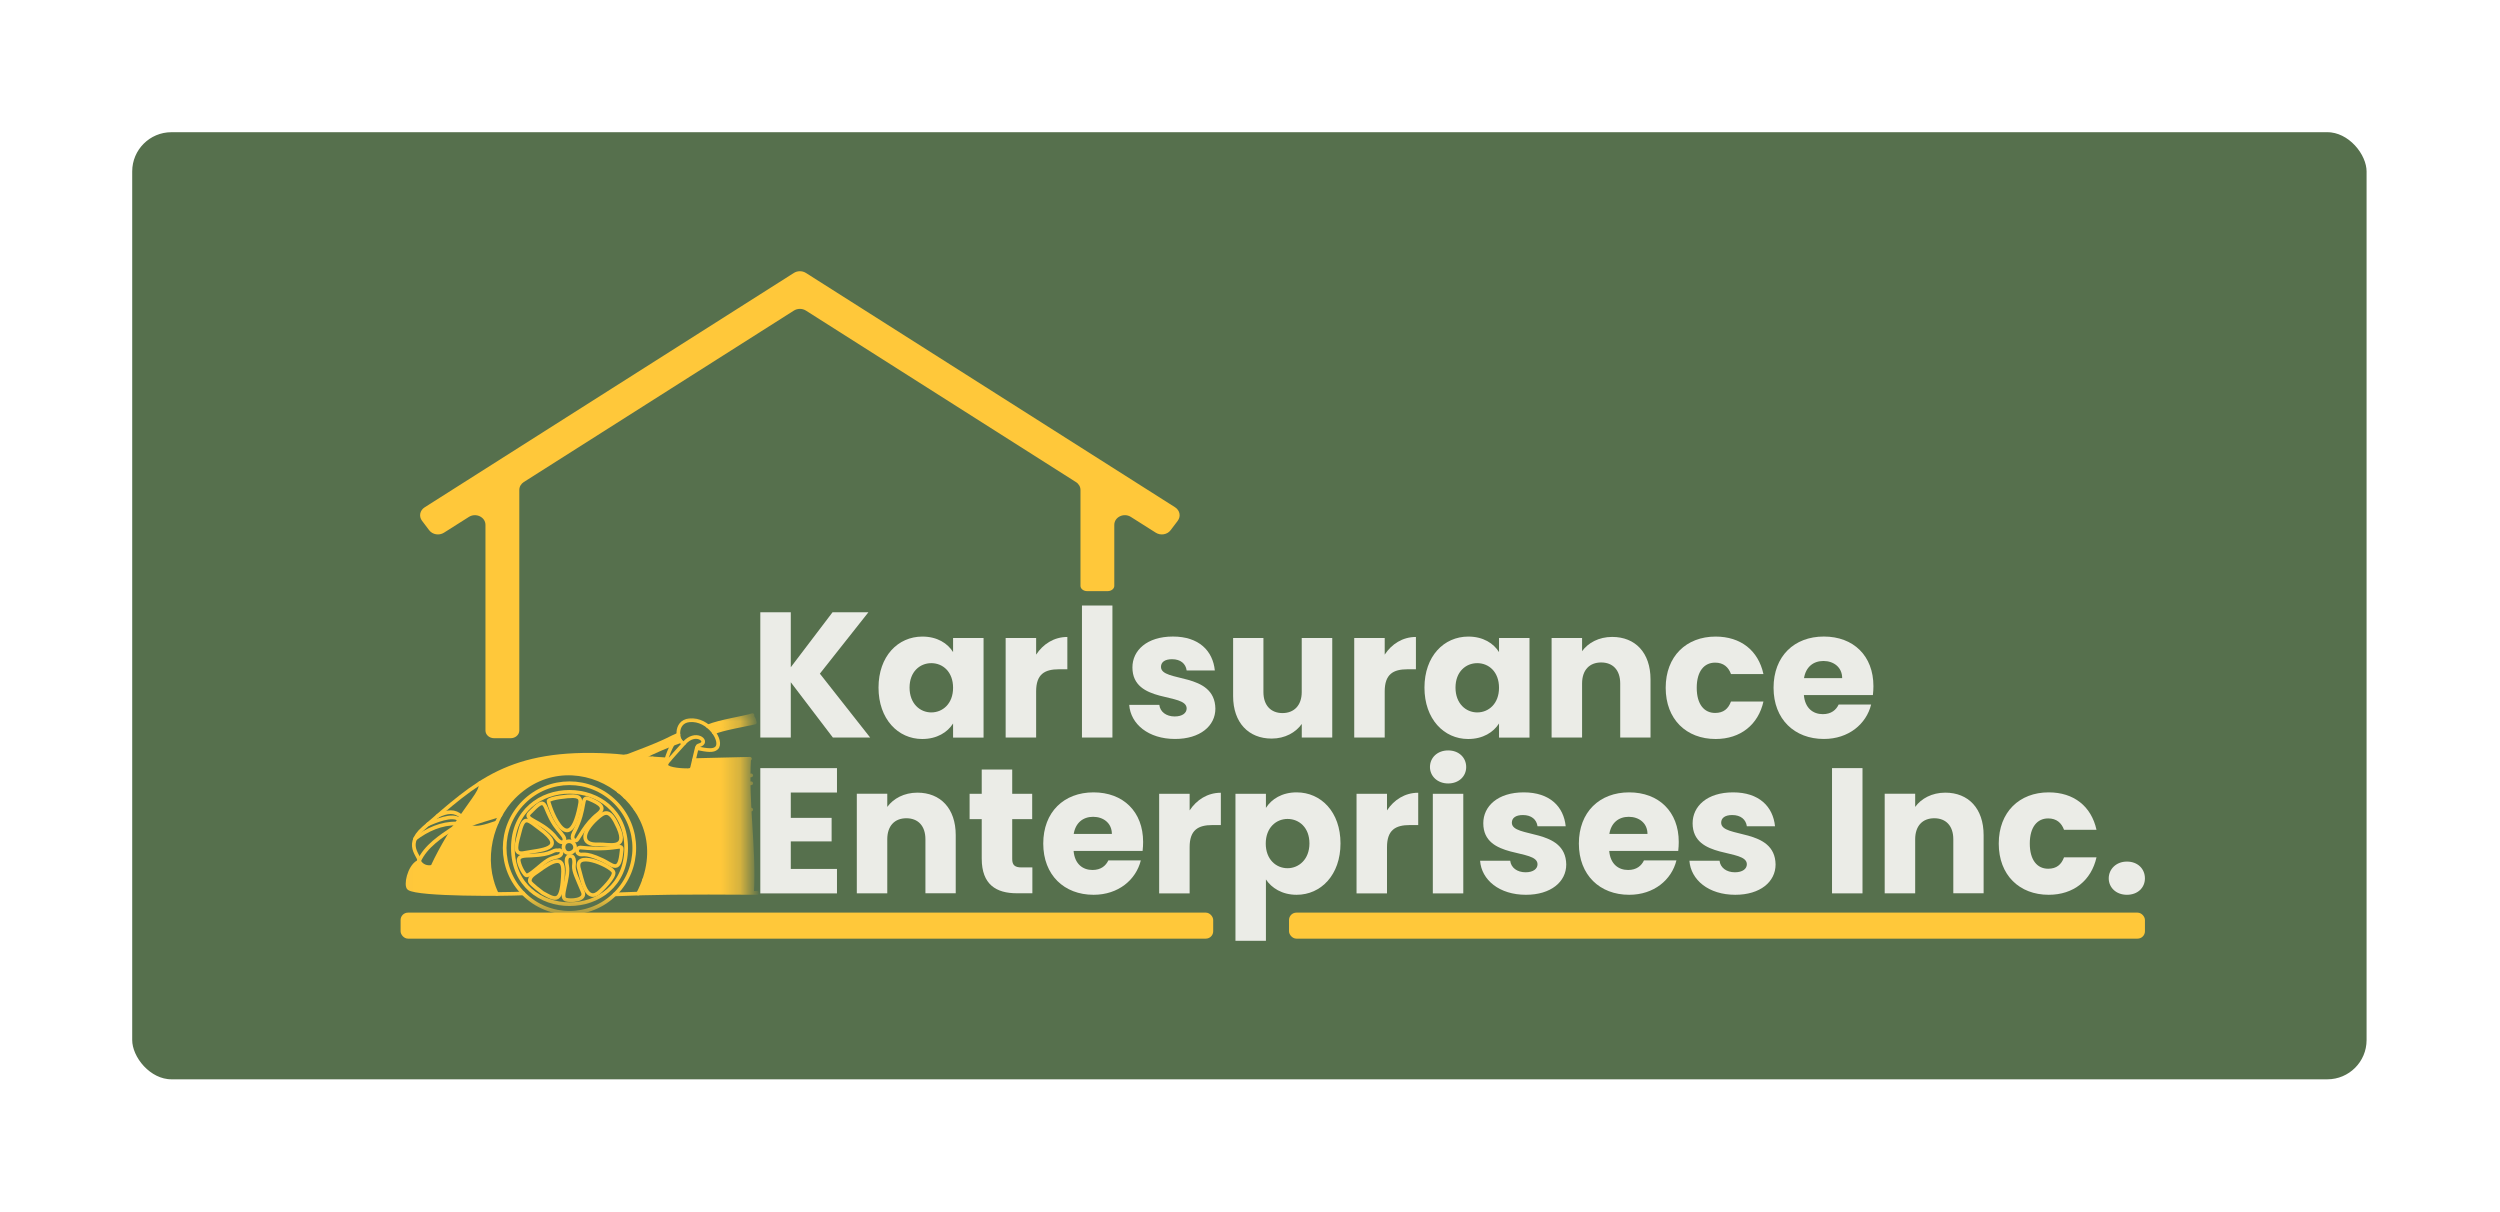<svg width="130" height="63" viewBox="0 0 130 63" fill="none" xmlns="http://www.w3.org/2000/svg">
<g filter="url(#filter0_d_21_1708)">
<rect x="6.437" y="6.437" width="117.063" height="50.125" rx="2.478" fill="#56704D" stroke="white" stroke-width="0.875"/>
<g clip-path="url(#clip0_21_1708)">
<path d="M41.121 35.477V38.352H39.536V31.839H41.121V34.696L43.291 31.839H45.156L42.633 35.03L45.248 38.352H43.309L41.121 35.477Z" fill="#EBECE7"/>
<path d="M47.964 33.102C48.735 33.102 49.281 33.454 49.56 33.909V33.176H51.145V38.354H49.56V37.621C49.272 38.077 48.726 38.428 47.955 38.428C46.695 38.428 45.683 37.389 45.683 35.756C45.683 34.123 46.693 33.102 47.964 33.102ZM48.428 34.484C47.836 34.484 47.297 34.928 47.297 35.756C47.297 36.584 47.836 37.046 48.428 37.046C49.021 37.046 49.56 36.591 49.56 35.765C49.56 34.94 49.032 34.484 48.428 34.484Z" fill="#EBECE7"/>
<path d="M53.879 38.352H52.294V33.176H53.879V34.04C54.24 33.492 54.806 33.122 55.502 33.122V34.802H55.067C54.316 34.802 53.879 35.062 53.879 35.952V38.356V38.352Z" fill="#EBECE7"/>
<path d="M56.262 31.487H57.846V38.352H56.262V31.487Z" fill="#EBECE7"/>
<path d="M61.101 38.426C59.72 38.426 58.793 37.655 58.719 36.654H60.285C60.324 37.015 60.646 37.256 61.083 37.256C61.491 37.256 61.706 37.071 61.706 36.839C61.706 36.004 58.886 36.606 58.886 34.705C58.886 33.824 59.636 33.1 60.991 33.1C62.346 33.1 63.067 33.842 63.171 34.863H61.706C61.658 34.511 61.39 34.279 60.946 34.279C60.574 34.279 60.371 34.428 60.371 34.678C60.371 35.504 63.171 34.919 63.2 36.85C63.2 37.75 62.402 38.426 61.104 38.426H61.101Z" fill="#EBECE7"/>
<path d="M69.279 38.352H67.692V37.646C67.377 38.09 66.82 38.406 66.126 38.406C64.929 38.406 64.122 37.581 64.122 36.198V33.176H65.698V35.986C65.698 36.692 66.097 37.08 66.689 37.08C67.282 37.08 67.69 36.69 67.69 35.986V33.176H69.277V38.354L69.279 38.352Z" fill="#EBECE7"/>
<path d="M72.005 38.352H70.42V33.176H72.005V34.04C72.365 33.492 72.931 33.122 73.628 33.122V34.802H73.192C72.442 34.802 72.005 35.062 72.005 35.952V38.356V38.352Z" fill="#EBECE7"/>
<path d="M76.353 33.102C77.124 33.102 77.669 33.454 77.949 33.909V33.176H79.534V38.354H77.949V37.621C77.66 38.077 77.115 38.428 76.344 38.428C75.084 38.428 74.072 37.389 74.072 35.756C74.072 34.123 75.082 33.102 76.353 33.102ZM76.817 34.484C76.225 34.484 75.686 34.928 75.686 35.756C75.686 36.584 76.225 37.046 76.817 37.046C77.41 37.046 77.949 36.591 77.949 35.765C77.949 34.94 77.421 34.484 76.817 34.484Z" fill="#EBECE7"/>
<path d="M84.251 35.542C84.251 34.836 83.862 34.448 83.26 34.448C82.658 34.448 82.268 34.838 82.268 35.542V38.352H80.683V33.176H82.268V33.862C82.583 33.426 83.14 33.12 83.834 33.12C85.031 33.12 85.827 33.936 85.827 35.328V38.352H84.251V35.542Z" fill="#EBECE7"/>
<path d="M89.213 33.102C90.511 33.102 91.429 33.817 91.699 35.05H90.011C89.88 34.69 89.621 34.457 89.186 34.457C88.62 34.457 88.23 34.901 88.23 35.765C88.23 36.629 88.62 37.073 89.186 37.073C89.621 37.073 89.871 36.859 90.011 36.48H91.699C91.431 37.678 90.511 38.428 89.213 38.428C87.691 38.428 86.616 37.407 86.616 35.765C86.616 34.123 87.691 33.102 89.213 33.102Z" fill="#EBECE7"/>
<path d="M94.839 38.426C93.318 38.426 92.225 37.405 92.225 35.763C92.225 34.121 93.3 33.1 94.839 33.1C96.379 33.1 97.418 34.101 97.418 35.679C97.418 35.828 97.409 35.986 97.391 36.144H93.802C93.859 36.821 94.276 37.136 94.785 37.136C95.229 37.136 95.48 36.913 95.61 36.636H97.299C97.049 37.646 96.131 38.426 94.842 38.426H94.839ZM93.809 35.262H95.793C95.793 34.696 95.349 34.371 94.819 34.371C94.289 34.371 93.902 34.687 93.809 35.262Z" fill="#EBECE7"/>
<path d="M43.523 41.212H41.121V42.529H43.244V43.753H41.121V45.183H43.523V46.455H39.536V39.942H43.523V41.214V41.212Z" fill="#EBECE7"/>
<path d="M48.122 43.643C48.122 42.937 47.732 42.549 47.13 42.549C46.528 42.549 46.138 42.939 46.138 43.643V46.453H44.554V41.275H46.138V41.96C46.454 41.525 47.011 41.218 47.705 41.218C48.902 41.218 49.698 42.035 49.698 43.426V46.45H48.122V43.64V43.643Z" fill="#EBECE7"/>
<path d="M51.05 42.594H50.419V41.277H51.05V40.016H52.635V41.277H53.674V42.594H52.635V44.671C52.635 44.978 52.766 45.106 53.117 45.106H53.683V46.45H52.876C51.801 46.45 51.05 45.995 51.05 44.651V42.592V42.594Z" fill="#EBECE7"/>
<path d="M56.864 46.529C55.342 46.529 54.249 45.508 54.249 43.866C54.249 42.224 55.324 41.203 56.864 41.203C58.403 41.203 59.442 42.204 59.442 43.782C59.442 43.931 59.433 44.089 59.415 44.247H55.827C55.883 44.924 56.3 45.239 56.809 45.239C57.254 45.239 57.504 45.016 57.635 44.739H59.323C59.073 45.749 58.155 46.529 56.866 46.529H56.864ZM55.833 43.365H57.817C57.817 42.799 57.373 42.474 56.843 42.474C56.314 42.474 55.926 42.79 55.833 43.365Z" fill="#EBECE7"/>
<path d="M61.861 46.455H60.276V41.277H61.861V42.141C62.222 41.593 62.788 41.223 63.484 41.223V42.903H63.049C62.298 42.903 61.861 43.162 61.861 44.053V46.457V46.455Z" fill="#EBECE7"/>
<path d="M67.424 41.203C68.696 41.203 69.706 42.224 69.706 43.857C69.706 45.49 68.696 46.529 67.424 46.529C66.665 46.529 66.117 46.169 65.828 45.731V48.922H64.244V41.277H65.828V42.01C66.117 41.554 66.662 41.203 67.424 41.203ZM66.951 42.585C66.358 42.585 65.819 43.041 65.819 43.866C65.819 44.691 66.358 45.147 66.951 45.147C67.544 45.147 68.091 44.682 68.091 43.857C68.091 43.032 67.553 42.585 66.951 42.585Z" fill="#EBECE7"/>
<path d="M72.124 46.455H70.54V41.277H72.124V42.141C72.485 41.593 73.051 41.223 73.747 41.223V42.903H73.312C72.561 42.903 72.124 43.162 72.124 44.053V46.457V46.455Z" fill="#EBECE7"/>
<path d="M74.358 39.886C74.358 39.403 74.739 39.022 75.305 39.022C75.87 39.022 76.242 39.403 76.242 39.886C76.242 40.368 75.861 40.74 75.305 40.74C74.748 40.74 74.358 40.359 74.358 39.886ZM74.507 41.277H76.091V46.455H74.507V41.277Z" fill="#EBECE7"/>
<path d="M79.347 46.529C77.965 46.529 77.038 45.758 76.964 44.757H78.531C78.569 45.118 78.891 45.359 79.329 45.359C79.737 45.359 79.951 45.174 79.951 44.942C79.951 44.107 77.131 44.709 77.131 42.808C77.131 41.926 77.881 41.203 79.236 41.203C80.591 41.203 81.312 41.944 81.416 42.966H79.951C79.903 42.614 79.635 42.382 79.191 42.382C78.819 42.382 78.616 42.531 78.616 42.781C78.616 43.607 81.416 43.023 81.445 44.953C81.445 45.853 80.647 46.529 79.349 46.529H79.347Z" fill="#EBECE7"/>
<path d="M84.716 46.529C83.194 46.529 82.101 45.508 82.101 43.866C82.101 42.224 83.176 41.203 84.716 41.203C86.255 41.203 87.295 42.204 87.295 43.782C87.295 43.931 87.286 44.089 87.268 44.247H83.679C83.735 44.924 84.152 45.239 84.662 45.239C85.106 45.239 85.356 45.016 85.487 44.739H87.175C86.925 45.749 86.007 46.529 84.718 46.529H84.716ZM83.686 43.365H85.669C85.669 42.799 85.225 42.474 84.696 42.474C84.166 42.474 83.778 42.79 83.686 43.365Z" fill="#EBECE7"/>
<path d="M90.232 46.529C88.85 46.529 87.924 45.758 87.849 44.757H89.416C89.454 45.118 89.776 45.359 90.214 45.359C90.622 45.359 90.836 45.174 90.836 44.942C90.836 44.107 88.016 44.709 88.016 42.808C88.016 41.926 88.767 41.203 90.121 41.203C91.476 41.203 92.197 41.944 92.301 42.966H90.836C90.788 42.614 90.52 42.382 90.076 42.382C89.704 42.382 89.501 42.531 89.501 42.781C89.501 43.607 92.301 43.023 92.33 44.953C92.33 45.853 91.532 46.529 90.234 46.529H90.232Z" fill="#EBECE7"/>
<path d="M95.265 39.942H96.85V46.455H95.265V39.942Z" fill="#EBECE7"/>
<path d="M101.572 43.643C101.572 42.937 101.183 42.549 100.581 42.549C99.979 42.549 99.589 42.939 99.589 43.643V46.453H98.004V41.275H99.589V41.96C99.904 41.525 100.461 41.218 101.155 41.218C102.352 41.218 103.148 42.035 103.148 43.426V46.45H101.572V43.64V43.643Z" fill="#EBECE7"/>
<path d="M106.532 41.203C107.83 41.203 108.747 41.917 109.018 43.151H107.33C107.199 42.79 106.94 42.558 106.505 42.558C105.939 42.558 105.549 43.002 105.549 43.866C105.549 44.73 105.939 45.174 106.505 45.174C106.94 45.174 107.19 44.96 107.33 44.581H109.018C108.75 45.778 107.83 46.529 106.532 46.529C105.01 46.529 103.935 45.508 103.935 43.866C103.935 42.224 105.01 41.203 106.532 41.203Z" fill="#EBECE7"/>
<path d="M110.6 46.529C110.035 46.529 109.654 46.148 109.654 45.675C109.654 45.201 110.035 44.802 110.6 44.802C111.166 44.802 111.536 45.183 111.536 45.675C111.536 46.166 111.155 46.529 110.6 46.529Z" fill="#EBECE7"/>
</g>
<rect x="20.831" y="47.457" width="42.255" height="1.352" rx="0.383" fill="#FFC83A"/>
<rect x="67.029" y="47.457" width="44.508" height="1.352" rx="0.383" fill="#FFC83A"/>
<path d="M61.244 27.079L60.867 27.576C60.694 27.802 60.351 27.859 60.102 27.701L58.805 26.88C58.44 26.647 57.943 26.887 57.943 27.293V30.466C57.943 30.616 57.787 30.739 57.597 30.739H56.531C56.341 30.739 56.185 30.616 56.185 30.466V25.478C56.185 25.314 56.097 25.16 55.948 25.067L41.908 16.151C41.72 16.032 41.469 16.032 41.281 16.151L27.239 25.065C27.093 25.158 27.004 25.311 27.004 25.478V37.987C27.004 38.208 26.803 38.387 26.554 38.387H25.694C25.445 38.387 25.244 38.208 25.244 37.987V27.293C25.244 26.887 24.745 26.649 24.382 26.88L23.085 27.701C22.836 27.859 22.495 27.802 22.32 27.576L21.944 27.079C21.771 26.852 21.831 26.541 22.082 26.381L41.281 14.193C41.469 14.074 41.72 14.074 41.908 14.193L61.105 26.379C61.354 26.539 61.416 26.85 61.244 27.077V27.079Z" fill="#FFC83A"/>
<mask id="mask0_21_1708" style="mask-type:luminance" maskUnits="userSpaceOnUse" x="20" y="36" width="19" height="12">
<path d="M20.043 47.465H38.745V36.865H20.043V47.465Z" fill="white"/>
</mask>
<g mask="url(#mask0_21_1708)">
<path d="M39.172 37.181C39.14 37.163 36.793 37.727 36.86 37.792C37.244 38.17 36.955 38.205 37.376 37.948C37.664 37.773 38.928 37.66 39.261 37.596C39.434 37.561 39.222 37.205 39.172 37.181Z" fill="#FFC83A"/>
<path d="M29.731 40.221C29.039 40.16 28.33 40.324 27.733 40.681C27.571 40.778 27.42 40.888 27.271 41.001C26.778 41.377 26.298 41.839 26.024 42.394C25.771 42.431 25.531 42.515 25.284 42.591C25.107 42.645 24.93 42.699 24.753 42.753C24.629 42.79 24.513 42.842 24.392 42.883C24.454 43.001 24.547 43.036 24.675 43.036C24.962 43.036 25.28 42.962 25.55 42.867C25.63 42.839 25.71 42.803 25.794 42.792C25.805 42.792 25.816 42.792 25.823 42.798C25.829 42.807 25.825 42.818 25.823 42.826C25.81 42.865 25.823 42.844 25.805 42.88C25.483 43.565 25.369 44.257 25.449 45.015C25.477 45.276 25.524 45.533 25.596 45.786C25.624 45.883 25.637 45.979 25.676 46.074C25.691 46.112 25.833 46.445 25.861 46.445C25.178 46.534 24.461 46.493 23.773 46.465C23.058 46.437 22.345 46.378 21.634 46.29C21.497 46.272 21.35 46.249 21.253 46.154C21.076 45.976 21.221 45.596 21.307 45.4C21.417 45.151 21.592 44.929 21.811 44.764C21.945 45.013 22.267 45.149 22.53 45.05C22.697 44.55 22.976 44.099 23.257 43.654C23.767 42.846 24.286 42.044 24.815 41.249C24.926 41.083 25.036 40.875 24.936 40.705C25.498 40.372 26.058 40.061 26.677 39.849C27.461 39.579 28.278 39.4 29.104 39.311C29.458 39.274 29.813 39.253 30.167 39.244C30.572 39.236 30.976 39.242 31.38 39.259C31.583 39.268 31.784 39.279 31.988 39.292C32.178 39.303 32.405 39.356 32.593 39.333C32.751 39.313 32.923 39.21 33.073 39.151C33.261 39.076 33.449 39 33.635 38.922C34.002 38.771 34.367 38.618 34.735 38.464C34.832 38.423 34.929 38.382 35.02 38.332C35.102 38.287 35.182 38.235 35.271 38.209C35.278 38.335 35.325 38.445 35.411 38.538C35.321 38.538 35.234 38.574 35.15 38.609C34.579 38.844 34.017 39.099 33.464 39.376C33.907 39.467 34.37 39.415 34.813 39.508C34.77 39.551 34.726 39.586 34.692 39.635C34.661 39.678 34.633 39.728 34.642 39.78C34.653 39.847 34.718 39.892 34.78 39.92C34.871 39.959 34.966 39.983 35.063 40C35.327 40.05 35.597 40.065 35.863 40.048C35.889 40.048 35.915 40.044 35.937 40.031C35.971 40.009 35.984 39.968 35.995 39.929C36.032 39.797 36.064 39.666 36.09 39.532C36.229 39.499 36.36 39.503 36.501 39.506C36.996 39.512 37.493 39.523 37.982 39.452C38.062 39.482 38.965 39.48 39.052 39.467C38.913 41.787 39.335 44.112 39.205 46.434C37.459 46.415 34.94 46.406 33.196 46.456C33.818 45.328 33.896 43.902 33.416 42.705C33.122 41.971 32.584 41.409 31.931 40.964C31.279 40.519 30.52 40.292 29.733 40.223L29.731 40.221Z" fill="#FFC83A"/>
<path d="M31.996 46.479C33.312 45.164 33.312 43.031 31.996 41.716C30.68 40.4 28.546 40.4 27.23 41.716C25.914 43.031 25.914 45.164 27.23 46.479C28.546 47.795 30.68 47.795 31.996 46.479Z" stroke="#FFC83A" stroke-width="0.192" stroke-linecap="round" stroke-linejoin="round"/>
<path d="M26.67 44.097C26.67 47.988 32.56 47.994 32.56 44.097C32.56 40.206 26.67 40.199 26.67 44.097Z" stroke="#FFC83A" stroke-width="0.192" stroke-linecap="round" stroke-linejoin="round"/>
<path d="M28.525 41.642C28.48 41.714 29.537 44.861 30.135 41.953C30.2 41.634 30.248 41.416 29.802 41.4C29.558 41.392 28.622 41.489 28.525 41.642Z" stroke="#FFC83A" stroke-width="0.192" stroke-linecap="round" stroke-linejoin="round"/>
<path d="M29.069 43.734C29.249 43.879 29.368 43.758 29.35 43.621C29.329 43.455 29.048 43.207 28.838 42.895C28.177 41.912 28.503 41.277 27.539 42.278C27.208 42.619 28.073 42.649 28.803 43.434C28.896 43.533 28.959 43.65 29.069 43.736V43.734Z" stroke="#FFC83A" stroke-width="0.192" stroke-linecap="round" stroke-linejoin="round"/>
<path d="M27.256 44.352C28.073 44.192 29.562 44.181 28.073 43.096C27.498 42.677 27.256 42.344 27.04 43.207C26.891 43.807 26.625 44.477 27.256 44.354V44.352Z" stroke="#FFC83A" stroke-width="0.192" stroke-linecap="round" stroke-linejoin="round"/>
<path d="M26.979 44.801C27.055 45.151 27.29 45.497 27.366 45.52C27.528 45.568 28.146 44.929 28.483 44.73C28.764 44.563 28.948 44.583 29.076 44.514C29.316 44.384 29.154 44.144 29.03 44.218C28.659 44.181 28.834 44.434 27.63 44.488C27.275 44.503 26.91 44.481 26.979 44.801Z" stroke="#FFC83A" stroke-width="0.192" stroke-linecap="round" stroke-linejoin="round"/>
<path d="M28.215 46.426C28.92 46.817 29.225 47.026 29.279 45.33C29.307 44.438 28.695 44.779 27.98 45.307C27.816 45.428 27.496 45.592 27.558 45.847C27.584 45.953 28.192 46.411 28.213 46.424L28.215 46.426Z" stroke="#FFC83A" stroke-width="0.192" stroke-linecap="round" stroke-linejoin="round"/>
<path d="M30.308 46.383C29.967 45.572 29.833 45.322 29.841 45.034C29.843 44.972 29.934 44.511 29.655 44.509C29.383 44.509 29.467 44.888 29.491 45.019C29.612 45.7 29.078 46.663 29.418 46.778C29.66 46.86 30.492 46.821 30.306 46.38L30.308 46.383Z" stroke="#FFC83A" stroke-width="0.192" stroke-linecap="round" stroke-linejoin="round"/>
<path d="M30.122 45.222C29.776 44.159 31.7 44.991 31.892 45.324C32.037 45.572 31.227 46.346 31.09 46.445C30.442 46.914 30.245 45.607 30.122 45.224V45.222Z" stroke="#FFC83A" stroke-width="0.192" stroke-linecap="round" stroke-linejoin="round"/>
<path d="M30.638 41.547C31.231 41.794 31.51 42.005 31.086 42.332C30.444 42.826 30.085 43.617 29.996 43.686C29.912 43.753 29.644 43.669 29.845 43.291C30.539 41.975 30.165 41.351 30.638 41.547Z" stroke="#FFC83A" stroke-width="0.192" stroke-linecap="round" stroke-linejoin="round"/>
<path d="M31.132 43.907C31.616 43.879 32.686 44.246 32.15 43.032C31.704 42.025 31.454 42.185 31 42.599C30.295 43.245 30.135 43.963 31.134 43.907H31.132Z" stroke="#FFC83A" stroke-width="0.192" stroke-linecap="round" stroke-linejoin="round"/>
<path d="M30.172 44.071C30.006 44.079 29.945 44.295 30.079 44.391C30.276 44.531 30.317 44.242 31.335 44.725C31.817 44.952 32.18 45.404 32.297 44.46C32.396 43.645 32.431 44.3 30.17 44.071H30.172Z" stroke="#FFC83A" stroke-width="0.192" stroke-linecap="round" stroke-linejoin="round"/>
<path d="M29.668 44.345C29.258 44.466 29.169 43.831 29.521 43.753C29.885 43.673 30.092 44.22 29.668 44.345Z" stroke="#FFC83A" stroke-width="0.192" stroke-linecap="round" stroke-linejoin="round"/>
<path d="M35.578 38.644C34.728 39.601 34.603 39.687 34.661 39.825C34.743 40.016 35.547 40.059 35.772 40.052C35.937 40.046 35.971 39.998 35.999 39.882C36.324 38.548 36.194 38.851 36.453 38.717C36.84 38.518 36.159 37.984 35.578 38.644Z" stroke="#FFC83A" stroke-width="0.192" stroke-linecap="round" stroke-linejoin="round"/>
<path d="M36.233 38.905C36.803 39.022 37.093 39.054 37.26 38.898C37.61 38.57 36.866 37.354 35.842 37.455C35.063 37.533 35.202 38.605 35.567 38.654" stroke="#FFC83A" stroke-width="0.192" stroke-linecap="round" stroke-linejoin="round"/>
<path d="M39.132 37.187C38.721 37.326 37.42 37.514 36.817 37.769" stroke="#FFC83A" stroke-width="0.192" stroke-linecap="round" stroke-linejoin="round"/>
<path d="M35.277 38.199C34.884 38.352 34.726 38.518 33.2 39.095C32.281 39.443 32.757 39.335 31.73 39.279C26.48 38.989 24.755 40.698 22.029 43.057C20.883 44.051 22.072 44.645 21.731 44.831C21.272 45.084 21.073 46.059 21.266 46.195C21.746 46.536 26.315 46.512 27.215 46.458" stroke="#FFC83A" stroke-width="0.192" stroke-linecap="round" stroke-linejoin="round"/>
<path d="M31.964 46.51C33.989 46.426 35.44 46.406 39.391 46.432" stroke="#FFC83A" stroke-width="0.192" stroke-linecap="round" stroke-linejoin="round"/>
<path d="M32.508 39.339C33.259 39.387 34.061 39.452 34.811 39.499" stroke="#FFC83A" stroke-width="0.192" stroke-linecap="round" stroke-linejoin="round"/>
<path d="M36.086 39.527C36.801 39.503 38.284 39.48 38.998 39.456" stroke="#FFC83A" stroke-width="0.192" stroke-linecap="round" stroke-linejoin="round"/>
<path d="M35.392 38.535C34.767 38.76 33.983 39.082 33.399 39.4" stroke="#FFC83A" stroke-width="0.192" stroke-linecap="round" stroke-linejoin="round"/>
<path d="M33.185 46.463C35.546 41.962 29.936 38.175 26.705 41.459C25.598 42.584 24.965 44.682 25.836 46.484" stroke="#FFC83A" stroke-width="0.192" stroke-linecap="round" stroke-linejoin="round"/>
<path d="M34.962 38.73C34.834 38.965 34.733 39.214 34.657 39.471" stroke="#FFC83A" stroke-width="0.192" stroke-linecap="round" stroke-linejoin="round"/>
<path d="M33.937 39.439C33.654 39.618 33.271 39.869 32.188 41.154" stroke="#FFC83A" stroke-width="0.192" stroke-linecap="round" stroke-linejoin="round"/>
<path d="M32.204 40.439C30.505 39.599 28.544 39.506 27.081 40.564C26.549 40.949 26.127 41.465 25.738 41.995" stroke="#FFC83A" stroke-width="0.192" stroke-linecap="round" stroke-linejoin="round"/>
<path d="M39.065 40.731C35.87 41.042 34.484 41.178 32.508 41.435" stroke="#FFC83A" stroke-width="0.192" stroke-linecap="round" stroke-linejoin="round"/>
<path d="M39.065 40.32C39.051 40.32 32.286 41.141 32.188 41.154" stroke="#FFC83A" stroke-width="0.192" stroke-linecap="round" stroke-linejoin="round"/>
<path d="M33.492 45.756C35.282 45.756 36.183 45.607 39.062 45.706" stroke="#FFC83A" stroke-width="0.192" stroke-linecap="round" stroke-linejoin="round"/>
<path d="M25.598 45.875C21.355 46.059 21.51 46.078 21.266 46.041" stroke="#FFC83A" stroke-width="0.192" stroke-linecap="round" stroke-linejoin="round"/>
<path d="M24.964 40.715C25.079 41.057 24.722 41.407 23.886 42.619C23.144 43.693 22.416 45.112 22.384 45.361C22.355 45.572 22.511 45.838 22.641 46.009" stroke="#FFC83A" stroke-width="0.192" stroke-linecap="round" stroke-linejoin="round"/>
<path d="M23.948 42.528C24.456 43.049 24.495 43.239 25.829 42.772" stroke="#FFC83A" stroke-width="0.192" stroke-linecap="round" stroke-linejoin="round"/>
<path d="M26.024 42.379C25.481 42.545 24.878 42.714 24.346 42.915" stroke="#FFC83A" stroke-width="0.192" stroke-linecap="round" stroke-linejoin="round"/>
<path d="M23.994 42.463C23.652 42.144 23.255 42.178 22.753 42.431" stroke="#FFC83A" stroke-width="0.192" stroke-linecap="round" stroke-linejoin="round"/>
<path d="M22.485 45.071C22.211 45.136 21.919 45.041 21.789 44.769" stroke="#FFC83A" stroke-width="0.192" stroke-linecap="round" stroke-linejoin="round"/>
<path d="M23.607 43.038C22.9 43.511 22.145 43.997 21.791 44.769" stroke="#FFC83A" stroke-width="0.192" stroke-linecap="round" stroke-linejoin="round"/>
<path d="M23.745 42.824C22.965 42.8 22.206 43.142 21.586 43.615" stroke="#FFC83A" stroke-width="0.192" stroke-linecap="round" stroke-linejoin="round"/>
<path d="M23.886 42.617C23.518 42.31 22.602 42.714 22.252 42.863" stroke="#FFC83A" stroke-width="0.192" stroke-linecap="round" stroke-linejoin="round"/>
<path d="M39.065 42.1C37.331 41.958 34.776 41.99 33.038 42.057" stroke="#FFC83A" stroke-width="0.192" stroke-linecap="round" stroke-linejoin="round"/>
<path d="M37.123 38.09C37.495 37.898 38.855 37.669 39.255 37.57" stroke="#FFC83A" stroke-width="0.192" stroke-linecap="round" stroke-linejoin="round"/>
</g>
</g>
<defs>
<filter id="filter0_d_21_1708" x="0.753" y="0.753" width="128.432" height="61.495" filterUnits="userSpaceOnUse" color-interpolation-filters="sRGB">
<feFlood flood-opacity="0" result="BackgroundImageFix"/>
<feColorMatrix in="SourceAlpha" type="matrix" values="0 0 0 0 0 0 0 0 0 0 0 0 0 0 0 0 0 0 127 0" result="hardAlpha"/>
<feOffset/>
<feGaussianBlur stdDeviation="2.624"/>
<feComposite in2="hardAlpha" operator="out"/>
<feColorMatrix type="matrix" values="0 0 0 0 0 0 0 0 0 0 0 0 0 0 0 0 0 0 0.25 0"/>
<feBlend mode="normal" in2="BackgroundImageFix" result="effect1_dropShadow_21_1708"/>
<feBlend mode="normal" in="SourceGraphic" in2="effect1_dropShadow_21_1708" result="shape"/>
</filter>
<clipPath id="clip0_21_1708">
<rect width="72.002" height="19.155" fill="white" transform="translate(39.536 29.767)"/>
</clipPath>
</defs>
</svg>
